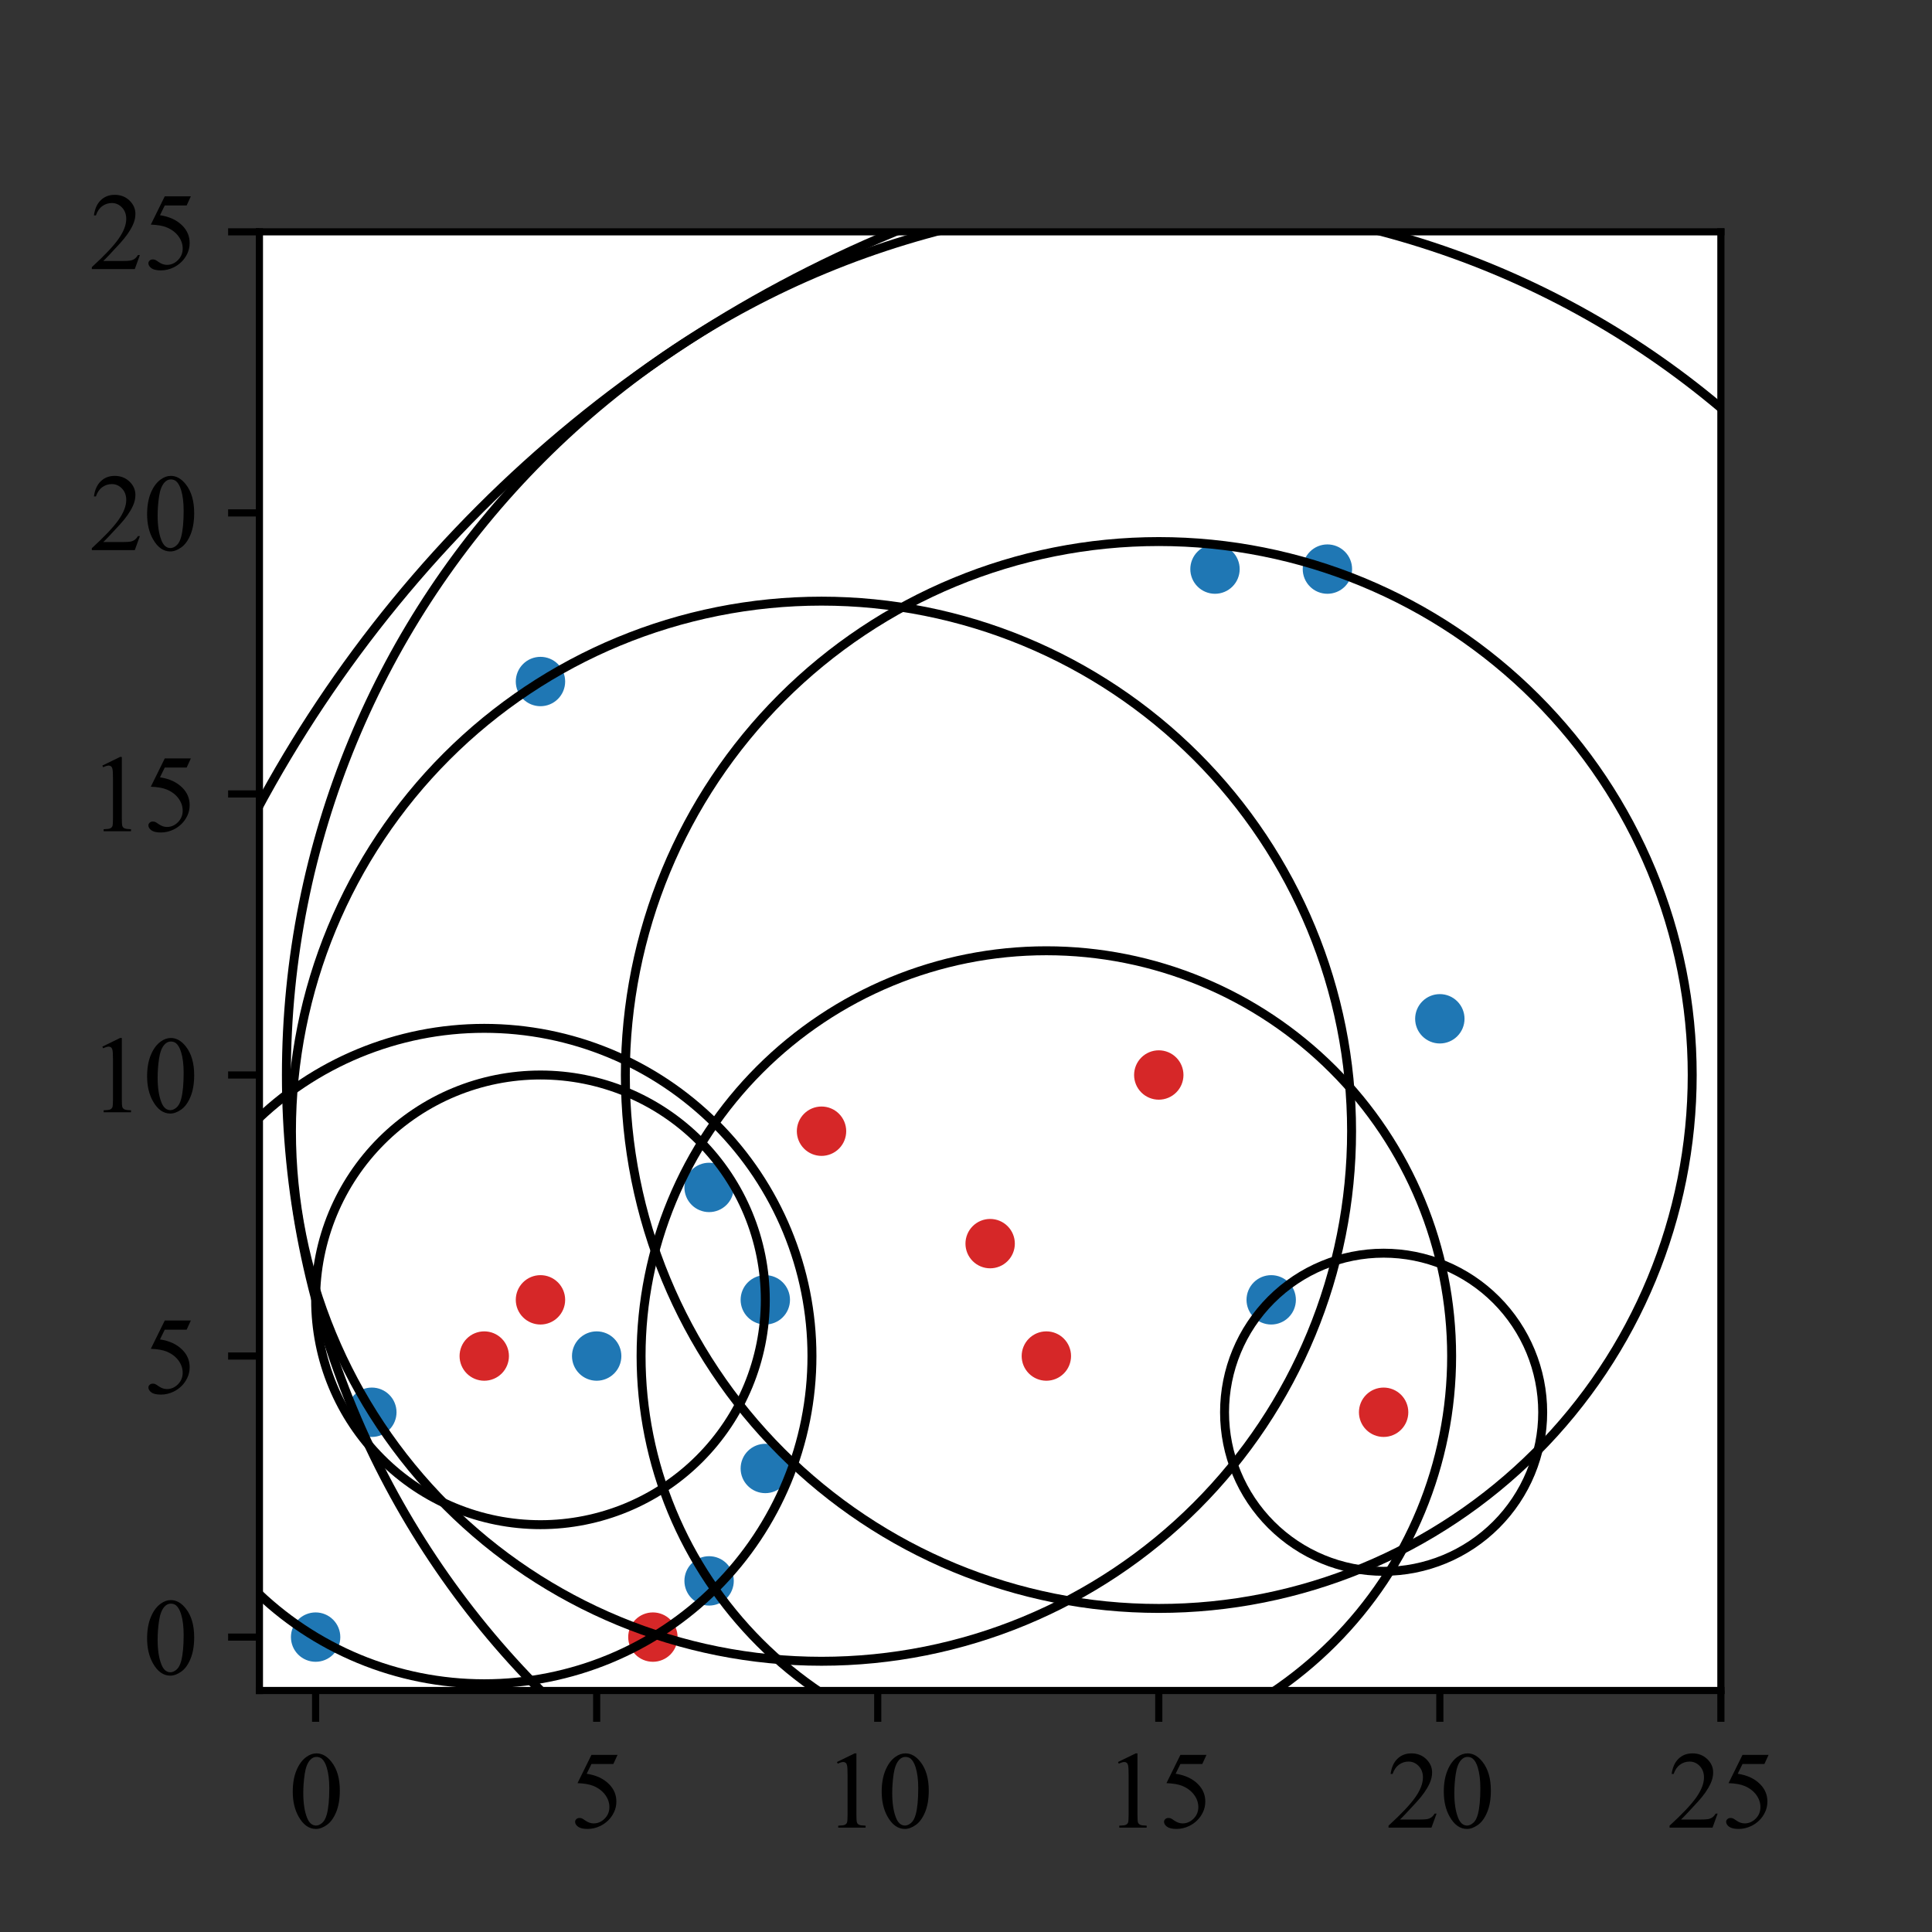 <?xml version="1.0" encoding="utf-8" standalone="no"?>
<!DOCTYPE svg PUBLIC "-//W3C//DTD SVG 1.1//EN"
  "http://www.w3.org/Graphics/SVG/1.1/DTD/svg11.dtd">
<svg xmlns:xlink="http://www.w3.org/1999/xlink" width="216pt" height="216pt" viewBox="0 0 216 216" xmlns="http://www.w3.org/2000/svg" version="1.1">
 <rect x="0" y="0" width="216" height="216" fill="#333333" stroke="none"/>
 <defs>
  <style type="text/css">*{stroke-linejoin: round; stroke-linecap: butt}</style>
 </defs>
 <g id="figure_1">
  <g id="patch_1">
   <path d="M 0 216 
L 216 216 
L 216 0 
L 0 0 
L 0 216 
z
" style="fill: none"/>
  </g>
  <g id="axes_1">
   <g id="patch_2">
    <path d="M 29.003 189 
L 192.397 189 
L 192.397 25.92 
L 29.003 25.92 
z
" style="fill: #ffffff"/>
   </g>
   <g id="PathCollection_1">
    <defs>
     <path id="C0_0_9bc96de2bc" d="M 0 3 
C 0.796 3 1.559 2.684 2.121 2.121 
C 2.684 1.559 3 0.796 3 -0 
C 3 -0.796 2.684 -1.559 2.121 -2.121 
C 1.559 -2.684 0.796 -3 0 -3 
C -0.796 -3 -1.559 -2.684 -2.121 -2.121 
C -2.684 -1.559 -3 -0.796 -3 0 
C -3 0.796 -2.684 1.559 -2.121 2.121 
C -1.559 2.684 -0.796 3 0 3 
z
"/>
    </defs>
    <g clip-path="url(#p032bbfe5ed)">
     <use xlink:href="#C0_0_9bc96de2bc" x="116.984" y="151.608" style="fill: #d62728; stroke: #ffffff; stroke-width: 0.48"/>
    </g>
    <g clip-path="url(#p032bbfe5ed)">
     <use xlink:href="#C0_0_9bc96de2bc" x="154.691" y="157.892" style="fill: #d62728; stroke: #ffffff; stroke-width: 0.48"/>
    </g>
    <g clip-path="url(#p032bbfe5ed)">
     <use xlink:href="#C0_0_9bc96de2bc" x="72.994" y="183.03" style="fill: #d62728; stroke: #ffffff; stroke-width: 0.48"/>
    </g>
    <g clip-path="url(#p032bbfe5ed)">
     <use xlink:href="#C0_0_9bc96de2bc" x="110.7" y="139.039" style="fill: #d62728; stroke: #ffffff; stroke-width: 0.48"/>
    </g>
    <g clip-path="url(#p032bbfe5ed)">
     <use xlink:href="#C0_0_9bc96de2bc" x="142.122" y="145.323" style="fill: #1f77b4; stroke: #ffffff; stroke-width: 0.48"/>
    </g>
    <g clip-path="url(#p032bbfe5ed)">
     <use xlink:href="#C0_0_9bc96de2bc" x="129.553" y="120.186" style="fill: #d62728; stroke: #ffffff; stroke-width: 0.48"/>
    </g>
    <g clip-path="url(#p032bbfe5ed)">
     <use xlink:href="#C0_0_9bc96de2bc" x="135.838" y="63.626" style="fill: #1f77b4; stroke: #ffffff; stroke-width: 0.48"/>
    </g>
    <g clip-path="url(#p032bbfe5ed)">
     <use xlink:href="#C0_0_9bc96de2bc" x="60.425" y="76.195" style="fill: #1f77b4; stroke: #ffffff; stroke-width: 0.48"/>
    </g>
    <g clip-path="url(#p032bbfe5ed)">
     <use xlink:href="#C0_0_9bc96de2bc" x="79.278" y="176.745" style="fill: #1f77b4; stroke: #ffffff; stroke-width: 0.48"/>
    </g>
    <g clip-path="url(#p032bbfe5ed)">
     <use xlink:href="#C0_0_9bc96de2bc" x="160.975" y="113.902" style="fill: #1f77b4; stroke: #ffffff; stroke-width: 0.48"/>
    </g>
    <g clip-path="url(#p032bbfe5ed)">
     <use xlink:href="#C0_0_9bc96de2bc" x="85.562" y="164.177" style="fill: #1f77b4; stroke: #ffffff; stroke-width: 0.48"/>
    </g>
    <g clip-path="url(#p032bbfe5ed)">
     <use xlink:href="#C0_0_9bc96de2bc" x="91.847" y="126.47" style="fill: #d62728; stroke: #ffffff; stroke-width: 0.48"/>
    </g>
    <g clip-path="url(#p032bbfe5ed)">
     <use xlink:href="#C0_0_9bc96de2bc" x="54.14" y="151.608" style="fill: #d62728; stroke: #ffffff; stroke-width: 0.48"/>
    </g>
    <g clip-path="url(#p032bbfe5ed)">
     <use xlink:href="#C0_0_9bc96de2bc" x="148.406" y="63.626" style="fill: #1f77b4; stroke: #ffffff; stroke-width: 0.48"/>
    </g>
    <g clip-path="url(#p032bbfe5ed)">
     <use xlink:href="#C0_0_9bc96de2bc" x="41.572" y="157.892" style="fill: #1f77b4; stroke: #ffffff; stroke-width: 0.48"/>
    </g>
    <g clip-path="url(#p032bbfe5ed)">
     <use xlink:href="#C0_0_9bc96de2bc" x="79.278" y="132.755" style="fill: #1f77b4; stroke: #ffffff; stroke-width: 0.48"/>
    </g>
    <g clip-path="url(#p032bbfe5ed)">
     <use xlink:href="#C0_0_9bc96de2bc" x="85.562" y="145.323" style="fill: #1f77b4; stroke: #ffffff; stroke-width: 0.48"/>
    </g>
    <g clip-path="url(#p032bbfe5ed)">
     <use xlink:href="#C0_0_9bc96de2bc" x="66.709" y="151.608" style="fill: #1f77b4; stroke: #ffffff; stroke-width: 0.48"/>
    </g>
    <g clip-path="url(#p032bbfe5ed)">
     <use xlink:href="#C0_0_9bc96de2bc" x="35.287" y="183.03" style="fill: #1f77b4; stroke: #ffffff; stroke-width: 0.48"/>
    </g>
    <g clip-path="url(#p032bbfe5ed)">
     <use xlink:href="#C0_0_9bc96de2bc" x="60.425" y="145.323" style="fill: #d62728; stroke: #ffffff; stroke-width: 0.48"/>
    </g>
   </g>
   <g id="PathCollection_2"/>
   <g id="PathCollection_3"/>
   <g id="patch_3">
    <path d="M 154.691 300.737 
C 192.573 300.737 228.91 285.686 255.697 258.898 
C 282.484 232.111 297.535 195.775 297.535 157.892 
C 297.535 120.01 282.484 83.673 255.697 56.886 
C 228.91 30.099 192.573 15.048 154.691 15.048 
C 116.808 15.048 80.472 30.099 53.685 56.886 
C 26.897 83.673 11.846 120.01 11.846 157.892 
C 11.846 195.775 26.897 232.111 53.685 258.898 
C 80.472 285.686 116.808 300.737 154.691 300.737 
" clip-path="url(#p032bbfe5ed)" style="fill: none; stroke: #000000; stroke-linejoin: miter"/>
   </g>
   <g id="patch_4">
    <path d="M 154.691 175.677 
C 159.407 175.677 163.931 173.803 167.267 170.468 
C 170.602 167.133 172.476 162.609 172.476 157.892 
C 172.476 153.176 170.602 148.652 167.267 145.316 
C 163.931 141.981 159.407 140.107 154.691 140.107 
C 149.974 140.107 145.45 141.981 142.115 145.316 
C 138.78 148.652 136.906 153.176 136.906 157.892 
C 136.906 162.609 138.78 167.133 142.115 170.468 
C 145.45 173.803 149.974 175.677 154.691 175.677 
L 154.691 175.677 
z
" clip-path="url(#p032bbfe5ed)" style="fill: none; stroke: #000000; stroke-linejoin: miter"/>
   </g>
   <g id="patch_5">
    <path d="M 54.14 188.246 
C 63.857 188.246 73.177 184.385 80.047 177.515 
C 86.918 170.644 90.778 161.324 90.778 151.608 
C 90.778 141.891 86.918 132.571 80.047 125.701 
C 73.177 118.83 63.857 114.97 54.14 114.97 
C 44.424 114.97 35.104 118.83 28.233 125.701 
C 21.363 132.571 17.502 141.891 17.502 151.608 
C 17.502 161.324 21.363 170.644 28.233 177.515 
C 35.104 184.385 44.424 188.246 54.14 188.246 
L 54.14 188.246 
z
" clip-path="url(#p032bbfe5ed)" style="fill: none; stroke: #000000; stroke-linejoin: miter"/>
   </g>
   <g id="patch_6">
    <path d="M 60.425 170.461 
C 67.091 170.461 73.486 167.812 78.2 163.098 
C 82.914 158.384 85.562 151.99 85.562 145.323 
C 85.562 138.657 82.914 132.262 78.2 127.549 
C 73.486 122.835 67.091 120.186 60.425 120.186 
C 53.758 120.186 47.364 122.835 42.65 127.549 
C 37.936 132.262 35.287 138.657 35.287 145.323 
C 35.287 151.99 37.936 158.384 42.65 163.098 
C 47.364 167.812 53.758 170.461 60.425 170.461 
L 60.425 170.461 
z
" clip-path="url(#p032bbfe5ed)" style="fill: none; stroke: #000000; stroke-linejoin: miter"/>
   </g>
   <g id="patch_7">
    <path d="M 129.553 217.72 
C 155.419 217.72 180.23 207.443 198.52 189.153 
C 216.81 170.862 227.087 146.052 227.087 120.186 
C 227.087 94.32 216.81 69.509 198.52 51.219 
C 180.23 32.929 155.419 22.652 129.553 22.652 
C 103.687 22.652 78.877 32.929 60.586 51.219 
C 42.296 69.509 32.019 94.32 32.019 120.186 
C 32.019 146.052 42.296 170.862 60.586 189.153 
C 78.877 207.443 103.687 217.72 129.553 217.72 
" clip-path="url(#p032bbfe5ed)" style="fill: none; stroke: #000000; stroke-linejoin: miter"/>
   </g>
   <g id="patch_8">
    <path d="M 116.984 196.918 
C 129.001 196.918 140.527 192.144 149.024 183.647 
C 157.521 175.15 162.295 163.624 162.295 151.608 
C 162.295 139.591 157.521 128.065 149.024 119.569 
C 140.527 111.072 129.001 106.297 116.984 106.297 
C 104.968 106.297 93.442 111.072 84.945 119.569 
C 76.448 128.065 71.674 139.591 71.674 151.608 
C 71.674 163.624 76.448 175.15 84.945 183.647 
C 93.442 192.144 104.968 196.918 116.984 196.918 
L 116.984 196.918 
z
" clip-path="url(#p032bbfe5ed)" style="fill: none; stroke: #000000; stroke-linejoin: miter"/>
   </g>
   <g id="patch_9">
    <path d="M 129.553 179.825 
C 145.37 179.825 160.54 173.541 171.724 162.357 
C 182.908 151.173 189.192 136.002 189.192 120.186 
C 189.192 104.369 182.908 89.199 171.724 78.015 
C 160.54 66.831 145.37 60.547 129.553 60.547 
C 113.737 60.547 98.566 66.831 87.382 78.015 
C 76.198 89.199 69.914 104.369 69.914 120.186 
C 69.914 136.002 76.198 151.173 87.382 162.357 
C 98.566 173.541 113.737 179.825 129.553 179.825 
L 129.553 179.825 
z
" clip-path="url(#p032bbfe5ed)" style="fill: none; stroke: #000000; stroke-linejoin: miter"/>
   </g>
   <g id="patch_10">
    <path d="M 91.847 185.732 
C 107.563 185.732 122.638 179.488 133.751 168.375 
C 144.864 157.262 151.109 142.187 151.109 126.47 
C 151.109 110.754 144.864 95.679 133.751 84.566 
C 122.638 73.453 107.563 67.208 91.847 67.208 
C 76.13 67.208 61.056 73.453 49.942 84.566 
C 38.829 95.679 32.585 110.754 32.585 126.47 
C 32.585 142.187 38.829 157.262 49.942 168.375 
C 61.056 179.488 76.13 185.732 91.847 185.732 
L 91.847 185.732 
z
" clip-path="url(#p032bbfe5ed)" style="fill: none; stroke: #000000; stroke-linejoin: miter"/>
   </g>
   <g id="matplotlib.axis_1">
    <g id="xtick_1">
     <g id="line2d_1">
      <defs>
       <path id="m0c02df4bfd" d="M 0 0 
L 0 3.5 
" style="stroke: #000000; stroke-width: 0.8"/>
      </defs>
      <g>
       <use xlink:href="#m0c02df4bfd" x="35.287" y="189" style="stroke: #000000; stroke-width: 0.8"/>
      </g>
     </g>
     <g id="text_1">
      <!-- 0 -->
      <g transform="translate(32.287 204.333)scale(0.12 -0.12)">
       <defs>
        <path id="TimesNewRomanPSMT-30" d="M 231 2094 
Q 231 2819 450 3342 
Q 669 3866 1031 4122 
Q 1313 4325 1613 4325 
Q 2100 4325 2488 3828 
Q 2972 3213 2972 2159 
Q 2972 1422 2759 906 
Q 2547 391 2217 158 
Q 1888 -75 1581 -75 
Q 975 -75 572 641 
Q 231 1244 231 2094 
z
M 844 2016 
Q 844 1141 1059 588 
Q 1238 122 1591 122 
Q 1759 122 1940 273 
Q 2122 425 2216 781 
Q 2359 1319 2359 2297 
Q 2359 3022 2209 3506 
Q 2097 3866 1919 4016 
Q 1791 4119 1609 4119 
Q 1397 4119 1231 3928 
Q 1006 3669 925 3112 
Q 844 2556 844 2016 
z
" transform="scale(0.016)"/>
       </defs>
       <use xlink:href="#TimesNewRomanPSMT-30"/>
      </g>
     </g>
    </g>
    <g id="xtick_2">
     <g id="line2d_2">
      <g>
       <use xlink:href="#m0c02df4bfd" x="66.709" y="189" style="stroke: #000000; stroke-width: 0.8"/>
      </g>
     </g>
     <g id="text_2">
      <!-- 5 -->
      <g transform="translate(63.709 204.333)scale(0.12 -0.12)">
       <defs>
        <path id="TimesNewRomanPSMT-35" d="M 2778 4238 
L 2534 3706 
L 1259 3706 
L 981 3138 
Q 1809 3016 2294 2522 
Q 2709 2097 2709 1522 
Q 2709 1188 2573 903 
Q 2438 619 2231 419 
Q 2025 219 1772 97 
Q 1413 -75 1034 -75 
Q 653 -75 479 54 
Q 306 184 306 341 
Q 306 428 378 495 
Q 450 563 559 563 
Q 641 563 702 538 
Q 763 513 909 409 
Q 1144 247 1384 247 
Q 1750 247 2026 523 
Q 2303 800 2303 1197 
Q 2303 1581 2056 1914 
Q 1809 2247 1375 2428 
Q 1034 2569 447 2591 
L 1259 4238 
L 2778 4238 
z
" transform="scale(0.016)"/>
       </defs>
       <use xlink:href="#TimesNewRomanPSMT-35"/>
      </g>
     </g>
    </g>
    <g id="xtick_3">
     <g id="line2d_3">
      <g>
       <use xlink:href="#m0c02df4bfd" x="98.131" y="189" style="stroke: #000000; stroke-width: 0.8"/>
      </g>
     </g>
     <g id="text_3">
      <!-- 10 -->
      <g transform="translate(92.131 204.333)scale(0.12 -0.12)">
       <defs>
        <path id="TimesNewRomanPSMT-31" d="M 750 3822 
L 1781 4325 
L 1884 4325 
L 1884 747 
Q 1884 391 1914 303 
Q 1944 216 2037 169 
Q 2131 122 2419 116 
L 2419 0 
L 825 0 
L 825 116 
Q 1125 122 1212 167 
Q 1300 213 1334 289 
Q 1369 366 1369 747 
L 1369 3034 
Q 1369 3497 1338 3628 
Q 1316 3728 1258 3775 
Q 1200 3822 1119 3822 
Q 1003 3822 797 3725 
L 750 3822 
z
" transform="scale(0.016)"/>
       </defs>
       <use xlink:href="#TimesNewRomanPSMT-31"/>
       <use xlink:href="#TimesNewRomanPSMT-30" x="50"/>
      </g>
     </g>
    </g>
    <g id="xtick_4">
     <g id="line2d_4">
      <g>
       <use xlink:href="#m0c02df4bfd" x="129.553" y="189" style="stroke: #000000; stroke-width: 0.8"/>
      </g>
     </g>
     <g id="text_4">
      <!-- 15 -->
      <g transform="translate(123.553 204.333)scale(0.12 -0.12)">
       <use xlink:href="#TimesNewRomanPSMT-31"/>
       <use xlink:href="#TimesNewRomanPSMT-35" x="50"/>
      </g>
     </g>
    </g>
    <g id="xtick_5">
     <g id="line2d_5">
      <g>
       <use xlink:href="#m0c02df4bfd" x="160.975" y="189" style="stroke: #000000; stroke-width: 0.8"/>
      </g>
     </g>
     <g id="text_5">
      <!-- 20 -->
      <g transform="translate(154.975 204.333)scale(0.12 -0.12)">
       <defs>
        <path id="TimesNewRomanPSMT-32" d="M 2934 816 
L 2638 0 
L 138 0 
L 138 116 
Q 1241 1122 1691 1759 
Q 2141 2397 2141 2925 
Q 2141 3328 1894 3587 
Q 1647 3847 1303 3847 
Q 991 3847 742 3664 
Q 494 3481 375 3128 
L 259 3128 
Q 338 3706 661 4015 
Q 984 4325 1469 4325 
Q 1984 4325 2329 3994 
Q 2675 3663 2675 3213 
Q 2675 2891 2525 2569 
Q 2294 2063 1775 1497 
Q 997 647 803 472 
L 1909 472 
Q 2247 472 2383 497 
Q 2519 522 2628 598 
Q 2738 675 2819 816 
L 2934 816 
z
" transform="scale(0.016)"/>
       </defs>
       <use xlink:href="#TimesNewRomanPSMT-32"/>
       <use xlink:href="#TimesNewRomanPSMT-30" x="50"/>
      </g>
     </g>
    </g>
    <g id="xtick_6">
     <g id="line2d_6">
      <g>
       <use xlink:href="#m0c02df4bfd" x="192.397" y="189" style="stroke: #000000; stroke-width: 0.8"/>
      </g>
     </g>
     <g id="text_6">
      <!-- 25 -->
      <g transform="translate(186.397 204.333)scale(0.12 -0.12)">
       <use xlink:href="#TimesNewRomanPSMT-32"/>
       <use xlink:href="#TimesNewRomanPSMT-35" x="50"/>
      </g>
     </g>
    </g>
   </g>
   <g id="matplotlib.axis_2">
    <g id="ytick_1">
     <g id="line2d_7">
      <defs>
       <path id="mc900ba646f" d="M 0 0 
L -3.5 0 
" style="stroke: #000000; stroke-width: 0.8"/>
      </defs>
      <g>
       <use xlink:href="#mc900ba646f" x="29.003" y="183.03" style="stroke: #000000; stroke-width: 0.8"/>
      </g>
     </g>
     <g id="text_7">
      <!-- 0 -->
      <g transform="translate(16.003 187.196)scale(0.12 -0.12)">
       <use xlink:href="#TimesNewRomanPSMT-30"/>
      </g>
     </g>
    </g>
    <g id="ytick_2">
     <g id="line2d_8">
      <g>
       <use xlink:href="#mc900ba646f" x="29.003" y="151.608" style="stroke: #000000; stroke-width: 0.8"/>
      </g>
     </g>
     <g id="text_8">
      <!-- 5 -->
      <g transform="translate(16.003 155.774)scale(0.12 -0.12)">
       <use xlink:href="#TimesNewRomanPSMT-35"/>
      </g>
     </g>
    </g>
    <g id="ytick_3">
     <g id="line2d_9">
      <g>
       <use xlink:href="#mc900ba646f" x="29.003" y="120.186" style="stroke: #000000; stroke-width: 0.8"/>
      </g>
     </g>
     <g id="text_9">
      <!-- 10 -->
      <g transform="translate(10.003 124.352)scale(0.12 -0.12)">
       <use xlink:href="#TimesNewRomanPSMT-31"/>
       <use xlink:href="#TimesNewRomanPSMT-30" x="50"/>
      </g>
     </g>
    </g>
    <g id="ytick_4">
     <g id="line2d_10">
      <g>
       <use xlink:href="#mc900ba646f" x="29.003" y="88.764" style="stroke: #000000; stroke-width: 0.8"/>
      </g>
     </g>
     <g id="text_10">
      <!-- 15 -->
      <g transform="translate(10.003 92.93)scale(0.12 -0.12)">
       <use xlink:href="#TimesNewRomanPSMT-31"/>
       <use xlink:href="#TimesNewRomanPSMT-35" x="50"/>
      </g>
     </g>
    </g>
    <g id="ytick_5">
     <g id="line2d_11">
      <g>
       <use xlink:href="#mc900ba646f" x="29.003" y="57.342" style="stroke: #000000; stroke-width: 0.8"/>
      </g>
     </g>
     <g id="text_11">
      <!-- 20 -->
      <g transform="translate(10.003 61.508)scale(0.12 -0.12)">
       <use xlink:href="#TimesNewRomanPSMT-32"/>
       <use xlink:href="#TimesNewRomanPSMT-30" x="50"/>
      </g>
     </g>
    </g>
    <g id="ytick_6">
     <g id="line2d_12">
      <g>
       <use xlink:href="#mc900ba646f" x="29.003" y="25.92" style="stroke: #000000; stroke-width: 0.8"/>
      </g>
     </g>
     <g id="text_12">
      <!-- 25 -->
      <g transform="translate(10.003 30.086)scale(0.12 -0.12)">
       <use xlink:href="#TimesNewRomanPSMT-32"/>
       <use xlink:href="#TimesNewRomanPSMT-35" x="50"/>
      </g>
     </g>
    </g>
   </g>
   <g id="patch_11">
    <path d="M 29.003 189 
L 29.003 25.92 
" style="fill: none; stroke: #000000; stroke-width: 0.8; stroke-linejoin: miter; stroke-linecap: square"/>
   </g>
   <g id="patch_12">
    <path d="M 192.397 189 
L 192.397 25.92 
" style="fill: none; stroke: #000000; stroke-width: 0.8; stroke-linejoin: miter; stroke-linecap: square"/>
   </g>
   <g id="patch_13">
    <path d="M 29.003 189 
L 192.397 189 
" style="fill: none; stroke: #000000; stroke-width: 0.8; stroke-linejoin: miter; stroke-linecap: square"/>
   </g>
   <g id="patch_14">
    <path d="M 29.003 25.92 
L 192.397 25.92 
" style="fill: none; stroke: #000000; stroke-width: 0.8; stroke-linejoin: miter; stroke-linecap: square"/>
   </g>
  </g>
 </g>
 <defs>
  <clipPath id="p032bbfe5ed">
   <rect x="29.003" y="25.92" width="163.394" height="163.08"/>
  </clipPath>
 </defs>
</svg>
